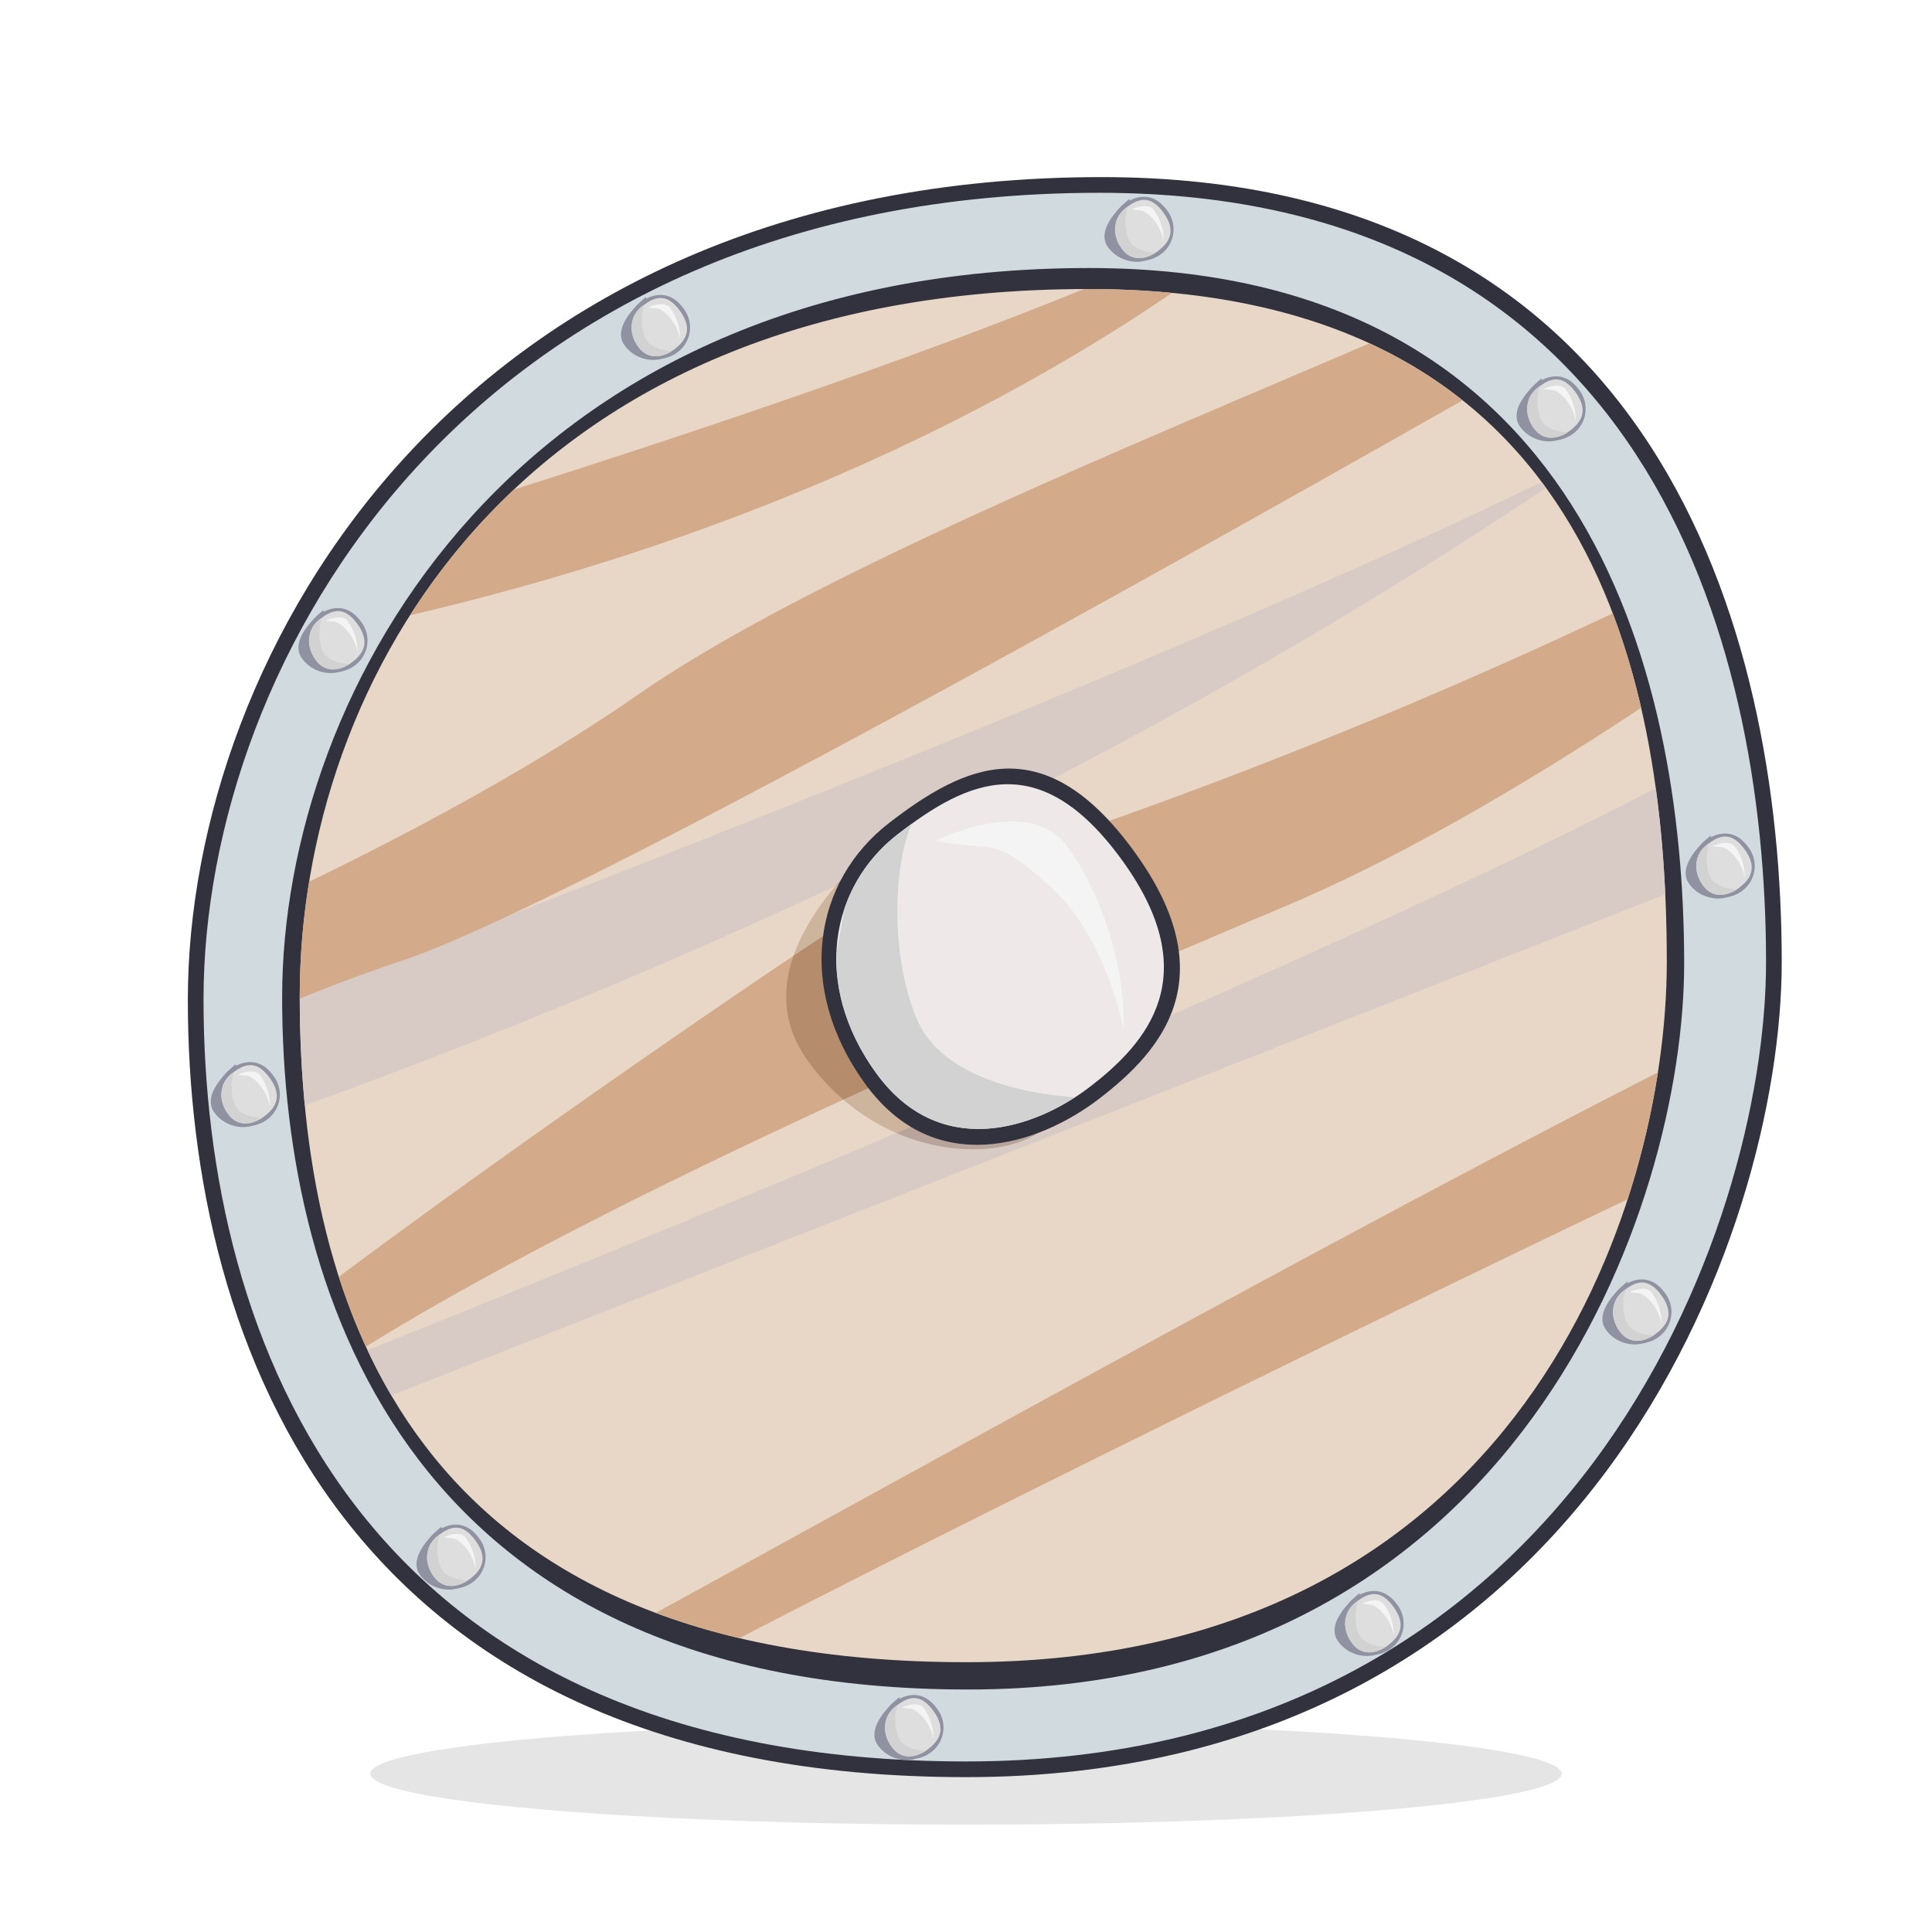 <svg id="viking_shield_fore" data-name="viking shield fore" xmlns="http://www.w3.org/2000/svg" width="360" height="360" viewBox="0 0 360 360" shape-rendering="geometricPrecision">
  <defs>
    <style>
      .cls-1 {
        fill: #fff;
      }

      .cls-2 {
        fill: #e5e5e5;
      }

      .cls-3 {
        fill: #31323d;
      }

      .cls-10, .cls-11, .cls-12, .cls-13, .cls-14, .cls-15, .cls-16, .cls-3, .cls-4, .cls-5, .cls-6, .cls-7, .cls-8, .cls-9 {
        fill-rule: evenodd;
      }

      .cls-4 {
        fill: #d1dadf;
      }

      .cls-5 {
        fill: #9192a1;
      }

      .cls-6 {
        fill: #9091a1;
      }

      .cls-7 {
        fill: #dedede;
      }

      .cls-8 {
        fill: #d2d2d2;
      }

      .cls-9 {
        fill: #f4f4f4;
      }

      .cls-10 {
        fill: #e8d7c7;
      }

      .cls-11 {
        fill: #d8cbc5;
      }

      .cls-12 {
        fill: #d3ab8a;
      }

      .cls-13 {
        fill: #cdb49c;
      }

      .cls-14 {
        fill: #b9a49c;
      }

      .cls-15 {
        fill: #b68d6c;
      }

      .cls-16 {
        fill: #eee9e8;
      }
    </style>
  </defs>
  <rect id="White" class="cls-1" width="360" height="360"/>
  <g id="Shadows_copy_6" data-name="Shadows copy 6">
    <ellipse class="cls-2" cx="180" cy="330.5" rx="111" ry="9.5"/>
  </g>
  <path id="sheild_border_base" data-name="sheild border base" class="cls-3" d="M205.318,33C85.673,33,35,121.6,35,186.291S64.559,331.144,179.981,331.144,332,229.888,332,179.259C332,117.309,308.6,33,205.318,33Z"/>
  <path id="sheild_border_base_color" data-name="sheild border base color" class="cls-4" d="M204.889,35.924c-117.29,0-166.965,86.862-166.965,150.285S66.9,328.221,180.051,328.221s149.027-99.27,149.027-148.906C329.078,118.58,306.14,35.924,204.889,35.924Z"/>
  <g id="shield_border_stud" data-name="shield border stud">
    <path id="Color_Fill_12" data-name="Color Fill 12" class="cls-5" d="M287.243,70.518s-6.672,5.177-4.041,8.928,8.106,3.312,8.55,1.14-5.56-3.333-4.85-4.918S287.243,70.518,287.243,70.518Z"/>
    <path id="center_brim_circle_base_copy" data-name="center brim circle base copy" class="cls-6" d="M294.225,72.636a5.736,5.736,0,0,1-1.179,8.228c-1.766,1.361-5.86,2.186-7.865-.594s-1.311-6.975.871-8.656S291.6,69,294.225,72.636Z"/>
    <path id="center_brim_circle_color_copy" data-name="center brim circle color copy" class="cls-7" d="M293.6,73.116c2.622,3.636.748,5.745-1.019,7.106s-4.773,2.347-6.778-.433-1.473-5.853.71-7.534S290.98,69.48,293.6,73.116Z"/>
    <path id="center_brim_circle_shadow_copy" data-name="center brim circle shadow copy" class="cls-8" d="M292.1,80.565c-1.794,1.161-4.462,1.764-6.293-.775a6.08,6.08,0,0,1-1.243-3.767L284.82,74.6a4.983,4.983,0,0,1,1.695-2.343q0.209-.16.418-0.313a9.228,9.228,0,0,0,.16,6.142C287.952,80.153,291.138,80.505,292.1,80.565Z"/>
    <path id="center_brim_circle_color_highlight_2_copy" data-name="center brim circle color highlight 2 copy" class="cls-9" d="M287.685,72.474s2.912-1.456,4.123.131a9.989,9.989,0,0,1,1.816,5.808,9.074,9.074,0,0,0-2.374-4.555C289.416,72.245,289.638,72.859,287.685,72.474Z"/>
  </g>
  <g id="shield_border_stud_copy_2" data-name="shield border stud copy 2">
    <path id="Color_Fill_12-2" data-name="Color Fill 12" class="cls-5" d="M318.752,155.7s-6.672,5.177-4.041,8.927,8.106,3.313,8.55,1.141-5.56-3.334-4.85-4.919S318.752,155.7,318.752,155.7Z"/>
    <path id="center_brim_circle_base_copy-2" data-name="center brim circle base copy" class="cls-6" d="M325.734,157.82a5.735,5.735,0,0,1-1.179,8.228c-1.767,1.361-5.86,2.186-7.865-.594s-1.311-6.975.871-8.657S323.112,154.184,325.734,157.82Z"/>
    <path id="center_brim_circle_color_copy-2" data-name="center brim circle color copy" class="cls-7" d="M325.111,158.3c2.622,3.636.748,5.745-1.019,7.106s-4.773,2.348-6.778-.433-1.473-5.852.709-7.534S322.489,154.664,325.111,158.3Z"/>
    <path id="center_brim_circle_shadow_copy-2" data-name="center brim circle shadow copy" class="cls-8" d="M323.607,165.749c-1.8,1.161-4.462,1.764-6.293-.776a6.08,6.08,0,0,1-1.243-3.767l0.258-1.424a4.986,4.986,0,0,1,1.694-2.343c0.139-.107.279-0.212,0.419-0.313a9.23,9.23,0,0,0,.16,6.143C319.461,165.337,322.647,165.689,323.607,165.749Z"/>
    <path id="center_brim_circle_color_highlight_2_copy-2" data-name="center brim circle color highlight 2 copy" class="cls-9" d="M319.194,157.658s2.912-1.456,4.122.131a9.983,9.983,0,0,1,1.817,5.807,9.085,9.085,0,0,0-2.374-4.555C320.925,157.429,321.147,158.042,319.194,157.658Z"/>
  </g>
  <g id="shield_border_stud_copy_6" data-name="shield border stud copy 6">
    <path id="Color_Fill_12-3" data-name="Color Fill 12" class="cls-5" d="M303.238,238.793s-6.672,5.178-4.04,8.928,8.106,3.312,8.549,1.14-5.559-3.333-4.849-4.918S303.238,238.793,303.238,238.793Z"/>
    <path id="center_brim_circle_base_copy-3" data-name="center brim circle base copy" class="cls-6" d="M310.221,240.911a5.737,5.737,0,0,1-1.18,8.229c-1.766,1.361-5.859,2.186-7.864-.595s-1.312-6.975.87-8.656S307.6,237.275,310.221,240.911Z"/>
    <path id="center_brim_circle_color_copy-3" data-name="center brim circle color copy" class="cls-7" d="M309.6,241.392c2.622,3.636.748,5.745-1.018,7.106s-4.774,2.347-6.779-.433-1.472-5.853.71-7.534S306.975,237.756,309.6,241.392Z"/>
    <path id="center_brim_circle_shadow_copy-3" data-name="center brim circle shadow copy" class="cls-8" d="M308.093,248.84c-1.794,1.161-4.461,1.765-6.293-.775a6.081,6.081,0,0,1-1.243-3.768l0.259-1.424a4.984,4.984,0,0,1,1.694-2.342c0.139-.107.278-0.212,0.418-0.313a9.233,9.233,0,0,0,.16,6.142C303.947,248.428,307.134,248.781,308.093,248.84Z"/>
    <path id="center_brim_circle_color_highlight_2_copy-3" data-name="center brim circle color highlight 2 copy" class="cls-9" d="M303.681,240.749s2.911-1.456,4.122.131a9.975,9.975,0,0,1,1.816,5.808,9.076,9.076,0,0,0-2.373-4.555C305.411,240.52,305.634,241.134,303.681,240.749Z"/>
  </g>
  <g id="shield_border_stud_copy_8" data-name="shield border stud copy 8">
    <path id="Color_Fill_12-4" data-name="Color Fill 12" class="cls-5" d="M43.925,198.294s-6.672,5.177-4.041,8.927,8.106,3.313,8.55,1.141-5.559-3.334-4.849-4.919S43.925,198.294,43.925,198.294Z"/>
    <path id="center_brim_circle_base_copy-4" data-name="center brim circle base copy" class="cls-6" d="M50.907,200.412a5.736,5.736,0,0,1-1.179,8.228c-1.767,1.361-5.86,2.186-7.865-.594s-1.312-6.975.871-8.657S48.285,196.776,50.907,200.412Z"/>
    <path id="center_brim_circle_color_copy-4" data-name="center brim circle color copy" class="cls-7" d="M50.284,200.892c2.622,3.636.748,5.745-1.018,7.106s-4.773,2.348-6.779-.433-1.472-5.852.71-7.534S47.662,197.256,50.284,200.892Z"/>
    <path id="center_brim_circle_shadow_copy-4" data-name="center brim circle shadow copy" class="cls-8" d="M48.78,208.341c-1.794,1.161-4.462,1.764-6.293-.776a6.078,6.078,0,0,1-1.243-3.767l0.258-1.424a4.982,4.982,0,0,1,1.694-2.343c0.139-.107.278-0.212,0.418-0.313a9.234,9.234,0,0,0,.16,6.143C44.634,207.929,47.82,208.281,48.78,208.341Z"/>
    <path id="center_brim_circle_color_highlight_2_copy-4" data-name="center brim circle color highlight 2 copy" class="cls-9" d="M44.367,200.25s2.912-1.456,4.122.131a9.983,9.983,0,0,1,1.816,5.807,9.08,9.08,0,0,0-2.374-4.555C46.1,200.021,46.32,200.634,44.367,200.25Z"/>
  </g>
  <g id="shield_border_stud_copy_21" data-name="shield border stud copy 21">
    <path id="Color_Fill_12-5" data-name="Color Fill 12" class="cls-5" d="M210.459,37.057s-6.672,5.177-4.041,8.927,8.106,3.312,8.55,1.14-5.559-3.333-4.85-4.918S210.459,37.057,210.459,37.057Z"/>
    <path id="center_brim_circle_base_copy-5" data-name="center brim circle base copy" class="cls-6" d="M217.441,39.175a5.736,5.736,0,0,1-1.179,8.229c-1.766,1.361-5.86,2.186-7.865-.595s-1.311-6.975.871-8.656S214.819,35.539,217.441,39.175Z"/>
    <path id="center_brim_circle_color_copy-5" data-name="center brim circle color copy" class="cls-7" d="M216.818,39.655c2.622,3.636.748,5.745-1.019,7.106s-4.773,2.347-6.778-.433-1.472-5.853.71-7.534S214.2,36.019,216.818,39.655Z"/>
    <path id="center_brim_circle_shadow_copy-5" data-name="center brim circle shadow copy" class="cls-8" d="M215.314,47.1c-1.794,1.161-4.461,1.764-6.293-.776a6.081,6.081,0,0,1-1.243-3.768l0.259-1.424a4.974,4.974,0,0,1,1.694-2.343q0.209-.16.418-0.313a9.235,9.235,0,0,0,.16,6.143C211.168,46.692,214.354,47.044,215.314,47.1Z"/>
    <path id="center_brim_circle_color_highlight_2_copy-5" data-name="center brim circle color highlight 2 copy" class="cls-9" d="M210.9,39.013s2.912-1.456,4.123.131a9.99,9.99,0,0,1,1.816,5.808,9.074,9.074,0,0,0-2.374-4.555C212.632,38.784,212.854,39.4,210.9,39.013Z"/>
  </g>
  <g id="shield_border_stud_copy_22" data-name="shield border stud copy 22">
    <path id="Color_Fill_12-6" data-name="Color Fill 12" class="cls-5" d="M167.589,316.232s-6.672,5.177-4.041,8.927,8.106,3.313,8.55,1.141-5.56-3.334-4.85-4.918S167.589,316.232,167.589,316.232Z"/>
    <path id="center_brim_circle_base_copy-6" data-name="center brim circle base copy" class="cls-6" d="M174.571,318.35a5.735,5.735,0,0,1-1.179,8.228c-1.767,1.361-5.86,2.186-7.865-.594s-1.311-6.975.871-8.657S171.949,314.714,174.571,318.35Z"/>
    <path id="center_brim_circle_color_copy-6" data-name="center brim circle color copy" class="cls-7" d="M173.948,318.83c2.622,3.636.748,5.745-1.019,7.106s-4.773,2.348-6.778-.433-1.473-5.852.71-7.534S171.326,315.194,173.948,318.83Z"/>
    <path id="center_brim_circle_shadow_copy-6" data-name="center brim circle shadow copy" class="cls-8" d="M172.444,326.279c-1.795,1.161-4.462,1.764-6.293-.776a6.08,6.08,0,0,1-1.243-3.767l0.258-1.424a4.987,4.987,0,0,1,1.695-2.343c0.138-.107.278-0.211,0.418-0.313a9.23,9.23,0,0,0,.16,6.143C168.3,325.867,171.484,326.219,172.444,326.279Z"/>
    <path id="center_brim_circle_color_highlight_2_copy-6" data-name="center brim circle color highlight 2 copy" class="cls-9" d="M168.031,318.188s2.912-1.456,4.122.131a9.983,9.983,0,0,1,1.817,5.807,9.085,9.085,0,0,0-2.374-4.555C169.762,317.959,169.984,318.572,168.031,318.188Z"/>
  </g>
  <g id="shield_border_stud_copy_23" data-name="shield border stud copy 23">
    <path id="Color_Fill_12-7" data-name="Color Fill 12" class="cls-5" d="M253.329,296.851s-6.672,5.177-4.04,8.927,8.106,3.312,8.549,1.14-5.559-3.333-4.849-4.918S253.329,296.851,253.329,296.851Z"/>
    <path id="center_brim_circle_base_copy-7" data-name="center brim circle base copy" class="cls-6" d="M260.312,298.968a5.737,5.737,0,0,1-1.18,8.229c-1.766,1.361-5.859,2.186-7.864-.6s-1.312-6.975.87-8.656S257.69,295.332,260.312,298.968Z"/>
    <path id="center_brim_circle_color_copy-7" data-name="center brim circle color copy" class="cls-7" d="M259.688,299.449c2.622,3.636.748,5.745-1.018,7.106s-4.774,2.347-6.779-.433-1.472-5.853.71-7.534S257.066,295.813,259.688,299.449Z"/>
    <path id="center_brim_circle_shadow_copy-7" data-name="center brim circle shadow copy" class="cls-8" d="M258.184,306.9c-1.794,1.161-4.461,1.765-6.293-.775a6.081,6.081,0,0,1-1.243-3.768l0.259-1.423a4.975,4.975,0,0,1,1.694-2.343c0.139-.107.278-0.212,0.418-0.313a9.233,9.233,0,0,0,.16,6.142C254.038,306.485,257.225,306.838,258.184,306.9Z"/>
    <path id="center_brim_circle_color_highlight_2_copy-7" data-name="center brim circle color highlight 2 copy" class="cls-9" d="M253.772,298.806s2.911-1.456,4.122.131a9.975,9.975,0,0,1,1.816,5.808,9.076,9.076,0,0,0-2.374-4.555C255.5,298.577,255.725,299.191,253.772,298.806Z"/>
  </g>
  <g id="shield_border_stud_copy_24" data-name="shield border stud copy 24">
    <path id="Color_Fill_12-8" data-name="Color Fill 12" class="cls-5" d="M82.261,284.479s-6.672,5.178-4.041,8.928,8.106,3.312,8.55,1.14-5.559-3.333-4.85-4.918S82.261,284.479,82.261,284.479Z"/>
    <path id="center_brim_circle_base_copy-8" data-name="center brim circle base copy" class="cls-6" d="M89.243,286.6a5.737,5.737,0,0,1-1.179,8.229c-1.766,1.361-5.86,2.186-7.865-.6s-1.311-6.975.871-8.656S86.621,282.961,89.243,286.6Z"/>
    <path id="center_brim_circle_color_copy-8" data-name="center brim circle color copy" class="cls-7" d="M88.619,287.078c2.622,3.636.748,5.745-1.018,7.106s-4.773,2.347-6.779-.433-1.472-5.853.71-7.534S86,283.442,88.619,287.078Z"/>
    <path id="center_brim_circle_shadow_copy-8" data-name="center brim circle shadow copy" class="cls-8" d="M87.116,294.526c-1.794,1.161-4.462,1.765-6.293-.775a6.079,6.079,0,0,1-1.243-3.768l0.258-1.424a4.979,4.979,0,0,1,1.694-2.342c0.139-.107.278-0.212,0.418-0.313a9.232,9.232,0,0,0,.16,6.142C82.97,294.114,86.156,294.467,87.116,294.526Z"/>
    <path id="center_brim_circle_color_highlight_2_copy-8" data-name="center brim circle color highlight 2 copy" class="cls-9" d="M82.7,286.435s2.912-1.456,4.122.131a9.983,9.983,0,0,1,1.816,5.808,9.076,9.076,0,0,0-2.374-4.555C84.433,286.206,84.656,286.82,82.7,286.435Z"/>
  </g>
  <g id="shield_border_stud_copy_9" data-name="shield border stud copy 9">
    <path id="Color_Fill_12-9" data-name="Color Fill 12" class="cls-5" d="M60.263,113.693s-6.672,5.178-4.041,8.928,8.106,3.312,8.55,1.14-5.559-3.333-4.85-4.918S60.263,113.693,60.263,113.693Z"/>
    <path id="center_brim_circle_base_copy-9" data-name="center brim circle base copy" class="cls-6" d="M67.245,115.811a5.736,5.736,0,0,1-1.179,8.228c-1.766,1.362-5.86,2.186-7.865-.594s-1.312-6.975.871-8.656S64.623,112.175,67.245,115.811Z"/>
    <path id="center_brim_circle_color_copy-9" data-name="center brim circle color copy" class="cls-7" d="M66.621,116.291c2.622,3.636.748,5.746-1.018,7.107s-4.774,2.347-6.779-.433-1.472-5.853.71-7.535S64,112.655,66.621,116.291Z"/>
    <path id="center_brim_circle_shadow_copy-9" data-name="center brim circle shadow copy" class="cls-8" d="M65.118,123.74c-1.794,1.161-4.462,1.765-6.293-.775a6.08,6.08,0,0,1-1.243-3.768l0.258-1.424a4.987,4.987,0,0,1,1.694-2.343q0.208-.161.418-0.312a9.23,9.23,0,0,0,.16,6.142C60.972,123.328,64.158,123.681,65.118,123.74Z"/>
    <path id="center_brim_circle_color_highlight_2_copy-9" data-name="center brim circle color highlight 2 copy" class="cls-9" d="M60.7,115.649s2.912-1.456,4.122.131a9.983,9.983,0,0,1,1.816,5.808,9.076,9.076,0,0,0-2.374-4.555C62.435,115.42,62.658,116.034,60.7,115.649Z"/>
  </g>
  <g id="shield_border_stud_copy_10" data-name="shield border stud copy 10">
    <path id="Color_Fill_12-10" data-name="Color Fill 12" class="cls-5" d="M120.363,55.348s-6.672,5.177-4.041,8.927,8.106,3.312,8.55,1.14-5.56-3.333-4.85-4.918S120.363,55.348,120.363,55.348Z"/>
    <path id="center_brim_circle_base_copy-10" data-name="center brim circle base copy" class="cls-6" d="M127.345,57.466a5.736,5.736,0,0,1-1.179,8.228c-1.767,1.361-5.86,2.186-7.865-.594s-1.311-6.975.871-8.656S124.723,53.83,127.345,57.466Z"/>
    <path id="center_brim_circle_color_copy-10" data-name="center brim circle color copy" class="cls-7" d="M126.722,57.946c2.622,3.636.748,5.745-1.019,7.106s-4.773,2.347-6.778-.433-1.473-5.853.709-7.534S124.1,54.31,126.722,57.946Z"/>
    <path id="center_brim_circle_shadow_copy-10" data-name="center brim circle shadow copy" class="cls-8" d="M125.218,65.395c-1.8,1.161-4.462,1.765-6.293-.775a6.08,6.08,0,0,1-1.243-3.767l0.258-1.424a4.988,4.988,0,0,1,1.694-2.343q0.209-.16.419-0.313a9.228,9.228,0,0,0,.16,6.142C121.072,64.983,124.258,65.335,125.218,65.395Z"/>
    <path id="center_brim_circle_color_highlight_2_copy-10" data-name="center brim circle color highlight 2 copy" class="cls-9" d="M120.805,57.3s2.912-1.456,4.123.131a9.99,9.99,0,0,1,1.816,5.808,9.084,9.084,0,0,0-2.374-4.555C122.536,57.075,122.758,57.689,120.805,57.3Z"/>
  </g>
  <path id="shield_base" data-name="shield base" class="cls-3" d="M202.917,49.942c-106.475,0-150.346,78.282-150.346,135.888s25.081,128.986,127.8,128.986,133.449-90.165,133.449-135.248C313.818,124.4,294.832,49.942,202.917,49.942Z"/>
  <path id="shield_color" data-name="shield color" class="cls-10" d="M202.759,53.853C95.6,53.853,55.852,127.605,55.852,185.571S76.691,309.727,180.066,309.727,310.584,224.634,310.584,179.27C310.584,123.761,295.264,53.853,202.759,53.853Z"/>
  <path id="shield_detail_color_1" data-name="shield detail color 1" class="cls-11" d="M72.907,260.007c-1.611-2.74-3.077-5.553-4.421-8.422,69.467-27.837,178.315-72.74,240.045-104.708,0.911,6.609,1.469,13.236,1.769,19.76ZM56.8,205.98c-0.659-6.836-.945-13.678-0.945-20.409,0-.018,0-0.037,0-0.054,62.472-23.692,167.034-64.479,231.419-95.7,0.268,0.357.535,0.714,0.8,1.075C241.413,122.186,165.465,166.519,56.8,205.98Z"/>
  <path id="shield_detail_color_2" data-name="shield detail color 2" class="cls-12" d="M303.284,223.47C259.39,244.4,182.947,281.81,137.8,305.248a128.408,128.408,0,0,1-15.605-4.712c59.071-32.435,131.644-72.613,186.735-100.714A151.781,151.781,0,0,1,303.284,223.47Zm-63.709-54.643c-57.234,24.185-127.144,54.711-171.4,82.1a115.566,115.566,0,0,1-5.039-13.012c42.945-32.081,108.049-76.118,97.9-67.81-12.4,10.144,22.541-9.227,35.712-13.673a1015.676,1015.676,0,0,0,103.765-42.145A134.3,134.3,0,0,1,305.8,131.9C283.765,146.464,260.725,159.89,239.575,168.827ZM75.013,178.972c-6.3,2.1-12.742,4.5-19.158,7.127,0-.176,0-0.353,0-0.528a132.208,132.208,0,0,1,1.753-21.281c19.421-9.385,42.266-21.65,61.367-34.915,31.247-21.7,91.232-46.073,136.21-65.4A84.743,84.743,0,0,1,272.527,74.6C203.116,114,102.929,169.666,75.013,178.972ZM202.759,53.853c5.476,0,10.673.253,15.621,0.726-29.7,20.29-76.15,44.669-141.978,60.072A122.835,122.835,0,0,1,95.754,91.226c33.339-10.585,74.009-24.245,106.19-37.364C202.218,53.861,202.485,53.853,202.759,53.853Z"/>
  <path id="shield_color_copy" data-name="shield color copy" class="cls-13" d="M150.3,197.348c-15.527-22.15,21.384-46.635,21.384-46.635s2.178,15.453-2.011,24.814,31.234,16.22,28.617,29.049S165.83,219.5,150.3,197.348Z"/>
  <path id="shield_detail_color_1_copy" data-name="shield detail color 1 copy" class="cls-14" d="M155.713,165.075a85.472,85.472,0,0,1,15.973-14.362s0.377,2.679.516,6.48Q164.154,161.123,155.713,165.075Zm11.365,46.048c9.864-4.158,19.781-8.379,29.627-12.619a7.486,7.486,0,0,1,1.587,6.072C196.463,213.544,181.327,217.263,167.078,211.123Z"/>
  <path id="shield_detail_color_2_copy" data-name="shield detail color 2 copy" class="cls-15" d="M161.032,170.1c-6.761,5.532.555,2.286,10.742-2.529a29.519,29.519,0,0,1-2.1,7.955c-2.466,5.512,8.8,10.157,17.949,15.663-10.177,4.489-20.4,9.075-30.485,13.718a40.758,40.758,0,0,1-6.837-7.56c-4.515-6.441-4.595-13.08-2.439-19.257C158.8,170.775,164.624,167.162,161.032,170.1Z"/>
  <g id="shield_border_stud_copy_11" data-name="shield border stud copy 11">
    <path id="center_brim_circle_color_copy_2" data-name="center brim circle color copy 2" class="cls-3" d="M211.477,158.848c16.926,23.441,4.831,37.039-6.573,45.814s-30.814,15.132-43.757-2.793-9.5-37.731,4.582-48.571S194.552,135.408,211.477,158.848Z"/>
    <path id="center_brim_circle_color_copy-11" data-name="center brim circle color copy" class="cls-16" d="M209.208,160.457c15.473,21.475,4.416,33.933-6.009,41.973s-28.169,13.863-40-2.559-8.688-34.568,4.189-44.5S193.736,138.982,209.208,160.457Z"/>
    <path id="center_brim_circle_shadow_copy-11" data-name="center brim circle shadow copy" class="cls-8" d="M200.336,204.451c-10.59,6.857-26.329,10.422-37.138-4.58-5.31-7.371-7.582-15.085-7.333-22.252l1.525-8.409a29.428,29.428,0,0,1,10-13.838q1.23-.95,2.467-1.848c-3.265,7.528-4.112,24.1.945,36.28C175.869,202.019,194.672,204.1,200.336,204.451Z"/>
    <path id="center_brim_circle_color_highlight_2_copy-11" data-name="center brim circle color highlight 2 copy" class="cls-9" d="M174.3,156.663s17.183-8.6,24.326.774,11.186,24.258,10.718,34.3c0,0-3.182-17.379-14.007-26.9S185.821,158.936,174.3,156.663Z"/>
  </g>
</svg>
